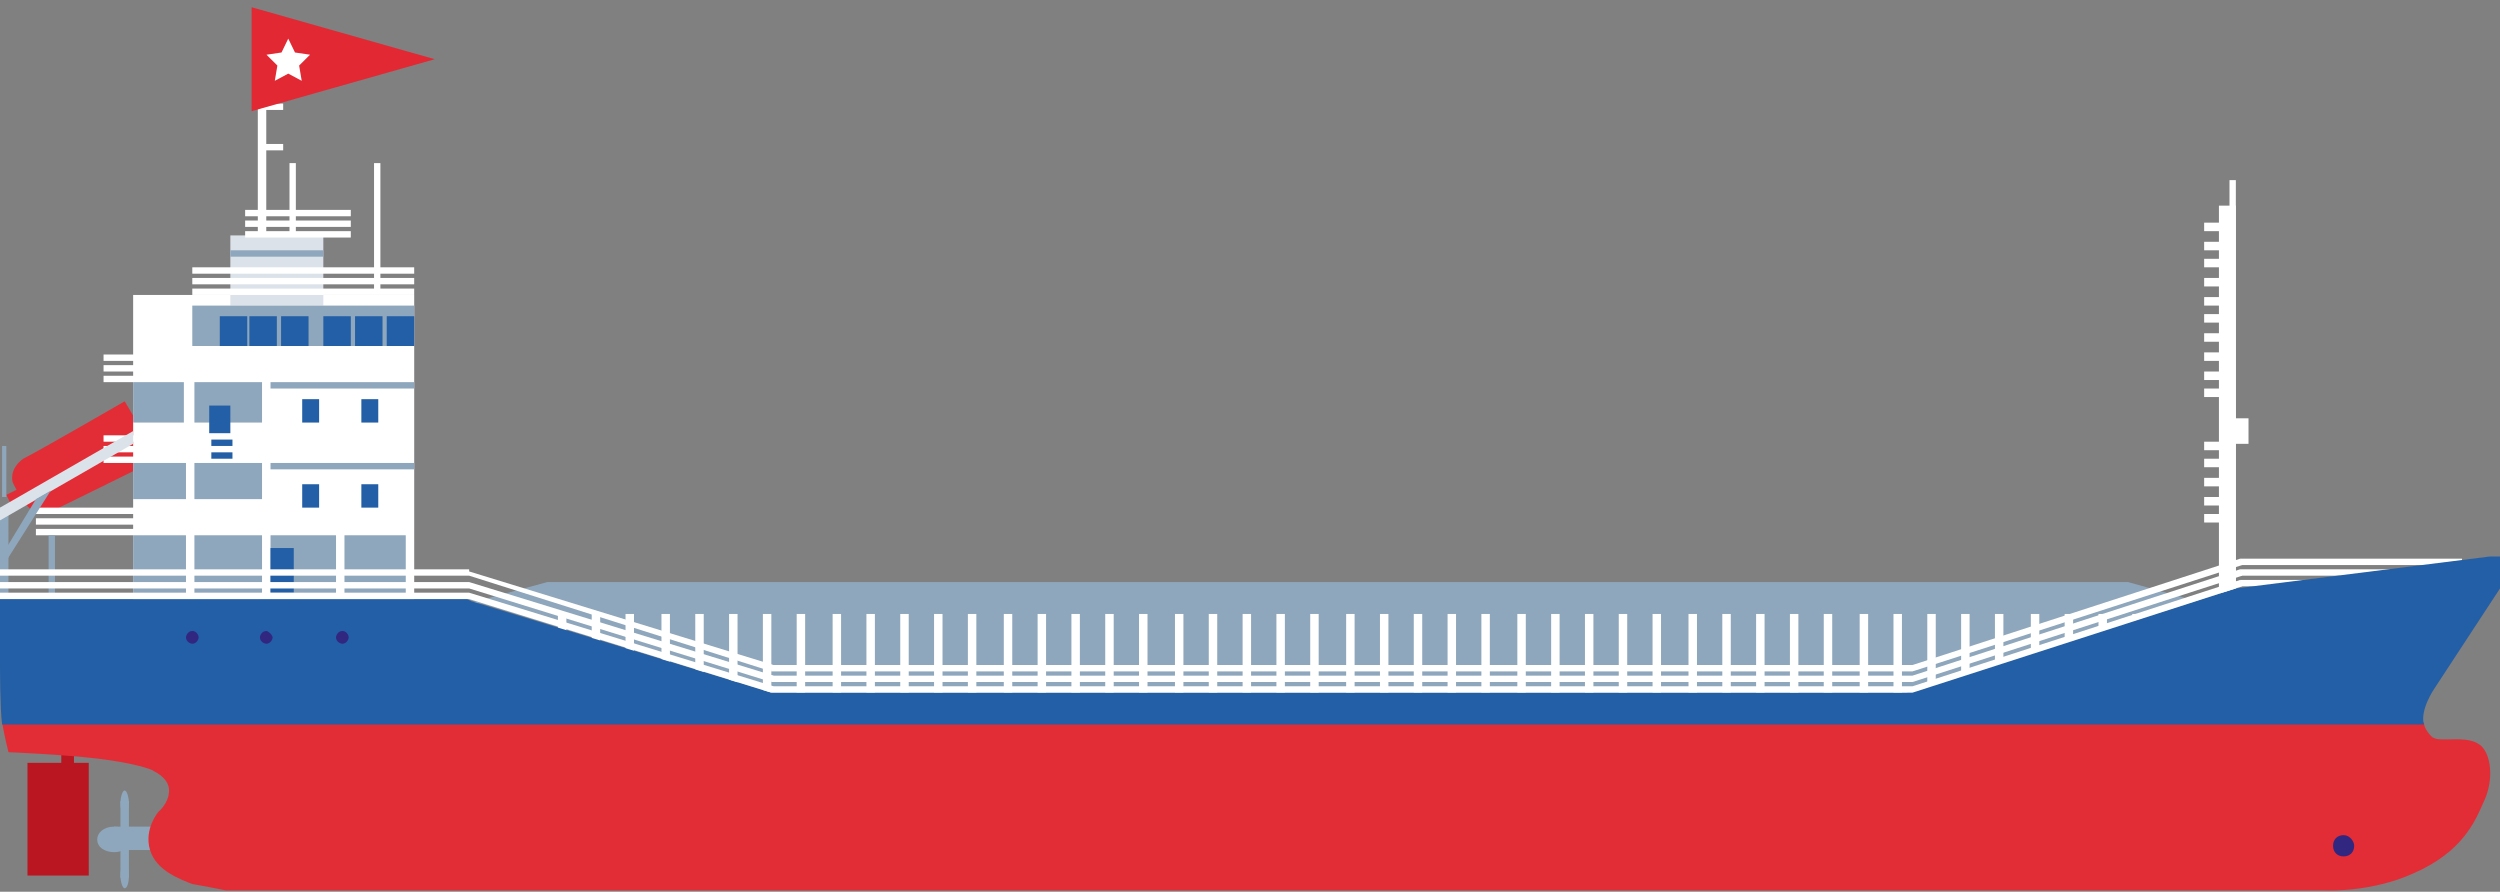 <svg width="314" height="112" viewBox="0 0 314 112" fill="none" xmlns="http://www.w3.org/2000/svg">
<rect x="0" y="0" width="314" height="112" fill="#808080" stroke="none"/>
<g clip-path="url(#clip0_1327_23633)">
<path d="M33.443 9H32.381V30.636H33.443V9Z" fill="white"/>
<path d="M35.567 13.007H33.178V13.808H35.567V13.007Z" fill="white"/>
<path d="M35.567 18.082H33.178V18.883H35.567V18.082Z" fill="white"/>
<path d="M37.158 20.486H36.361V30.369H37.158V20.486Z" fill="white"/>
<path d="M47.777 20.486H46.98V36.78H47.777V20.486Z" fill="white"/>
<path d="M15.661 50.403L19.908 57.614L7.433 63.758C7.433 63.758 4.513 65.361 3.186 63.224C1.859 61.354 1.594 60.553 1.594 60.553C1.594 60.553 1.063 58.95 2.921 57.614C5.044 56.546 15.661 50.403 15.661 50.403Z" fill="#E22D36"/>
<path d="M1.328 63.224L0.797 62.155L2.389 61.354L3.186 62.422L1.593 63.224H1.328Z" fill="#E22D36"/>
<path d="M52.024 37.047H16.723V76.312H52.024V37.047Z" fill="white"/>
<path d="M40.61 29.568H28.932V38.382H40.61V29.568Z" fill="#DBE2E9"/>
<path d="M44.06 26.362H30.789V27.164H44.06V26.362Z" fill="white"/>
<path d="M44.06 27.698H30.789V28.499H44.06V27.698Z" fill="white"/>
<path d="M44.06 29.033H30.789V29.835H44.06V29.033Z" fill="white"/>
<path d="M32.913 44.526H13.006V45.327H32.913V44.526Z" fill="white"/>
<path d="M32.913 45.861H13.006V46.663H32.913V45.861Z" fill="white"/>
<path d="M32.913 47.197H13.006V47.998H32.913V47.197Z" fill="white"/>
<path d="M32.913 54.676H13.006V55.477H32.913V54.676Z" fill="white"/>
<path d="M32.913 56.012H13.006V56.813H32.913V56.012Z" fill="white"/>
<path d="M32.913 57.347H13.006V58.149H32.913V57.347Z" fill="white"/>
<path d="M32.91 63.758H4.51V64.559H32.91V63.758Z" fill="white"/>
<path d="M32.91 65.094H4.51V65.895H32.91V65.094Z" fill="white"/>
<path d="M32.91 66.429H4.51V67.231H32.91V66.429Z" fill="white"/>
<path d="M52.022 33.574H24.152V34.376H52.022V33.574Z" fill="white"/>
<path d="M52.022 34.91H24.152V35.711H52.022V34.91Z" fill="white"/>
<path d="M52.022 36.245H24.152V37.047H52.022V36.245Z" fill="white"/>
<path d="M309.223 70.169H281.354V70.97H309.223V70.169Z" fill="white"/>
<path d="M309.223 71.504H281.354V72.306H309.223V71.504Z" fill="white"/>
<path d="M309.223 72.84H281.354V73.641H309.223V72.84Z" fill="white"/>
<path d="M11.149 95.812H3.451V109.969H11.149V95.812Z" fill="#BA1622"/>
<path d="M9.29 94.476H7.697V96.079H9.29V94.476Z" fill="#BA1622"/>
<path d="M16.456 105.428C16.456 106.229 15.659 107.03 14.332 107.03C13.271 107.03 12.209 106.496 12.209 105.428C12.209 104.626 13.005 103.825 14.332 103.825C15.659 103.825 16.456 104.626 16.456 105.428Z" fill="#8EA7BC"/>
<path d="M19.112 103.825H14.334V106.763H19.112V103.825Z" fill="#8EA7BC"/>
<path d="M16.189 100.887C16.189 101.688 15.923 102.489 15.658 102.489C15.392 102.489 15.127 101.688 15.127 100.887C15.127 100.085 15.392 99.284 15.658 99.284C15.923 99.284 16.189 100.085 16.189 100.887Z" fill="#8EA7BC"/>
<path d="M16.189 100.62H15.127V104.626H16.189V100.62Z" fill="#8EA7BC"/>
<path d="M16.189 109.969C16.189 109.167 15.923 108.366 15.658 108.366C15.392 108.366 15.127 109.167 15.127 109.969C15.127 110.77 15.392 111.571 15.658 111.571C15.923 111.571 16.189 111.037 16.189 109.969Z" fill="#8EA7BC"/>
<path d="M16.189 106.229H15.127V110.236H16.189V106.229Z" fill="#8EA7BC"/>
<path d="M280.822 22.623H280.025V74.71H280.822V22.623Z" fill="white"/>
<path d="M280.821 25.828H278.697V74.443H280.821V25.828Z" fill="white"/>
<path d="M279.496 27.965H276.842V29.033H279.496V27.965Z" fill="white"/>
<path d="M279.496 30.369H276.842V31.438H279.496V30.369Z" fill="white"/>
<path d="M279.496 32.506H276.842V33.574H279.496V32.506Z" fill="white"/>
<path d="M279.496 34.91H276.842V35.978H279.496V34.91Z" fill="white"/>
<path d="M279.496 37.314H276.842V38.382H279.496V37.314Z" fill="white"/>
<path d="M279.496 39.451H276.842V40.519H279.496V39.451Z" fill="white"/>
<path d="M279.496 41.855H276.842V42.923H279.496V41.855Z" fill="white"/>
<path d="M279.496 44.259H276.842V45.327H279.496V44.259Z" fill="white"/>
<path d="M279.496 46.663H276.842V47.731H279.496V46.663Z" fill="white"/>
<path d="M279.496 48.8H276.842V49.868H279.496V48.8Z" fill="white"/>
<path d="M279.496 55.478H276.842V56.546H279.496V55.478Z" fill="white"/>
<path d="M279.496 57.615H276.842V58.683H279.496V57.615Z" fill="white"/>
<path d="M279.496 60.019H276.842V61.087H279.496V60.019Z" fill="white"/>
<path d="M279.496 62.422H276.842V63.491H279.496V62.422Z" fill="white"/>
<path d="M279.496 64.559H276.842V65.628H279.496V64.559Z" fill="white"/>
<path d="M282.413 52.539H280.555V55.745H282.413V52.539Z" fill="white"/>
<path d="M52.022 38.382H24.152V43.458H52.022V38.382Z" fill="#8EA7BC"/>
<path d="M23.093 47.998H16.723V53.074H23.093V47.998Z" fill="#8EA7BC"/>
<path d="M32.912 47.998H24.418V53.074H32.912V47.998Z" fill="#8EA7BC"/>
<path d="M23.358 58.149H16.723V62.69H23.358V58.149Z" fill="#8EA7BC"/>
<path d="M32.912 58.149H24.418V62.69H32.912V58.149Z" fill="#8EA7BC"/>
<path d="M23.358 67.231H16.723V75.244H23.358V67.231Z" fill="#8EA7BC"/>
<path d="M32.912 67.231H24.418V75.244H32.912V67.231Z" fill="#8EA7BC"/>
<path d="M42.205 67.231H33.977V75.244H42.205V67.231Z" fill="#8EA7BC"/>
<path d="M50.963 67.231H43.266V75.244H50.963V67.231Z" fill="#8EA7BC"/>
<path d="M40.61 31.438H28.932V32.239H40.61V31.438Z" fill="#8EA7BC"/>
<path d="M52.026 47.998H33.977V48.8H52.026V47.998Z" fill="#8EA7BC"/>
<path d="M52.026 58.149H33.977V58.95H52.026V58.149Z" fill="#8EA7BC"/>
<path d="M31.056 39.718H27.605V43.458H31.056V39.718Z" fill="#235FA6"/>
<path d="M34.773 39.718H31.322V43.458H34.773V39.718Z" fill="#235FA6"/>
<path d="M38.753 39.718H35.303V43.458H38.753V39.718Z" fill="#235FA6"/>
<path d="M44.062 39.718H40.611V43.458H44.062V39.718Z" fill="#235FA6"/>
<path d="M48.044 39.718H44.594V43.458H48.044V39.718Z" fill="#235FA6"/>
<path d="M52.025 39.718H48.574V43.458H52.025V39.718Z" fill="#235FA6"/>
<path d="M28.932 50.937H26.277V54.409H28.932V50.937Z" fill="#235FA6"/>
<path d="M40.081 50.135H37.957V53.074H40.081V50.135Z" fill="#235FA6"/>
<path d="M47.51 50.135H45.387V53.074H47.51V50.135Z" fill="#235FA6"/>
<path d="M40.081 60.82H37.957V63.758H40.081V60.82Z" fill="#235FA6"/>
<path d="M47.51 60.82H45.387V63.758H47.51V60.82Z" fill="#235FA6"/>
<path d="M36.896 68.833H33.977V74.443H36.896V68.833Z" fill="#235FA6"/>
<path d="M29.197 55.21H26.543V56.012H29.197V55.21Z" fill="#235FA6"/>
<path d="M29.197 56.813H26.543V57.615H29.197V56.813Z" fill="#235FA6"/>
<path d="M276.839 75.778L267.284 73.107H68.745L58.924 75.778H68.745H267.284H276.839Z" fill="#8EA7BC"/>
<path d="M239.679 86.997L276.574 75.244H59.455H58.658L96.88 86.997H239.679Z" fill="#8EA7BC"/>
<path d="M311.875 93.942C310.813 92.606 308.424 92.873 307.363 92.873C306.301 92.873 306.035 92.873 305.505 92.606C305.239 92.339 304.443 91.538 304.443 90.737H279.227H59.188H0.264C0.529 92.339 1.06 94.476 1.06 94.476C1.06 94.476 7.696 94.743 12.208 95.277C16.72 95.812 19.109 96.613 19.374 96.88C19.905 97.147 21.232 97.948 21.232 99.284C21.232 100.887 19.905 101.955 19.905 101.955C19.905 101.955 18.047 104.092 18.843 106.763C19.64 109.434 22.825 110.503 24.152 111.037C25.745 111.304 28.399 111.838 28.399 111.838H292.233C292.233 111.838 297.807 112.105 303.116 109.701C309.22 107.03 310.813 103.291 311.875 100.887C313.202 98.216 312.936 95.277 311.875 93.942Z" fill="#E22D36"/>
<path d="M1.062 63.758H0V75.244H1.062V63.758Z" fill="#8EA7BC"/>
<path d="M6.902 67.231H6.105V75.244H6.902V67.231Z" fill="#8EA7BC"/>
<path d="M0.795 56.012H0.264V62.422H0.795V56.012Z" fill="#8EA7BC"/>
<path d="M0 63.758L16.722 54.142V55.745L0 65.361V63.758Z" fill="#DBE2E9"/>
<path d="M4.513 62.69L0.797 68.833V70.436L6.371 61.621L4.513 62.69Z" fill="#8EA7BC"/>
<path d="M71.136 77.114H70.074V86.997H71.136V77.114Z" fill="white"/>
<path d="M75.382 77.114H74.32V86.997H75.382V77.114Z" fill="white"/>
<path d="M79.628 77.114H78.566V86.997H79.628V77.114Z" fill="white"/>
<path d="M84.142 77.114H83.08V86.997H84.142V77.114Z" fill="white"/>
<path d="M88.388 77.114H87.326V86.997H88.388V77.114Z" fill="white"/>
<path d="M92.634 77.114H91.572V86.997H92.634V77.114Z" fill="white"/>
<path d="M96.88 77.114H95.818V86.997H96.88V77.114Z" fill="white"/>
<path d="M101.126 77.114H100.064V86.997H101.126V77.114Z" fill="white"/>
<path d="M105.64 77.114H104.578V86.997H105.64V77.114Z" fill="white"/>
<path d="M109.886 77.114H108.824V86.997H109.886V77.114Z" fill="white"/>
<path d="M114.134 77.114H113.072V86.997H114.134V77.114Z" fill="white"/>
<path d="M118.38 77.114H117.318V86.997H118.38V77.114Z" fill="white"/>
<path d="M122.628 77.114H121.566V86.997H122.628V77.114Z" fill="white"/>
<path d="M127.14 77.114H126.078V86.997H127.14V77.114Z" fill="white"/>
<path d="M131.386 77.114H130.324V86.997H131.386V77.114Z" fill="white"/>
<path d="M135.632 77.114H134.57V86.997H135.632V77.114Z" fill="white"/>
<path d="M139.88 77.114H138.818V86.997H139.88V77.114Z" fill="white"/>
<path d="M144.126 77.114H143.064V86.997H144.126V77.114Z" fill="white"/>
<path d="M148.638 77.114H147.576V86.997H148.638V77.114Z" fill="white"/>
<path d="M152.884 77.114H151.822V86.997H152.884V77.114Z" fill="white"/>
<path d="M157.134 77.114H156.072V86.997H157.134V77.114Z" fill="white"/>
<path d="M161.38 77.114H160.318V86.997H161.38V77.114Z" fill="white"/>
<path d="M165.626 77.114H164.564V86.997H165.626V77.114Z" fill="white"/>
<path d="M170.138 77.114H169.076V86.997H170.138V77.114Z" fill="white"/>
<path d="M174.386 77.114H173.324V86.997H174.386V77.114Z" fill="white"/>
<path d="M178.632 77.114H177.57V86.997H178.632V77.114Z" fill="white"/>
<path d="M182.878 77.114H181.816V86.997H182.878V77.114Z" fill="white"/>
<path d="M187.124 77.114H186.062V86.997H187.124V77.114Z" fill="white"/>
<path d="M191.64 77.114H190.578V86.997H191.64V77.114Z" fill="white"/>
<path d="M195.886 77.114H194.824V86.997H195.886V77.114Z" fill="white"/>
<path d="M200.132 77.114H199.07V86.997H200.132V77.114Z" fill="white"/>
<path d="M204.378 77.114H203.316V86.997H204.378V77.114Z" fill="white"/>
<path d="M208.624 77.114H207.562V86.997H208.624V77.114Z" fill="white"/>
<path d="M213.138 77.114H212.076V86.997H213.138V77.114Z" fill="white"/>
<path d="M217.384 77.114H216.322V86.997H217.384V77.114Z" fill="white"/>
<path d="M221.63 77.114H220.568V86.997H221.63V77.114Z" fill="white"/>
<path d="M225.876 77.114H224.814V86.997H225.876V77.114Z" fill="white"/>
<path d="M230.126 77.114H229.064V86.997H230.126V77.114Z" fill="white"/>
<path d="M234.638 77.114H233.576V86.997H234.638V77.114Z" fill="white"/>
<path d="M238.884 77.114H237.822V86.997H238.884V77.114Z" fill="white"/>
<path d="M243.13 77.114H242.068V86.997H243.13V77.114Z" fill="white"/>
<path d="M247.38 77.114H246.318V86.997H247.38V77.114Z" fill="white"/>
<path d="M251.626 77.114H250.564V86.997H251.626V77.114Z" fill="white"/>
<path d="M256.136 77.114H255.074V86.997H256.136V77.114Z" fill="white"/>
<path d="M260.382 77.114H259.32V86.997H260.382V77.114Z" fill="white"/>
<path d="M264.632 77.114H263.57V86.997H264.632V77.114Z" fill="white"/>
<path d="M268.878 77.114H267.816V86.997H268.878V77.114Z" fill="white"/>
<path d="M314 73.908V69.902H312.673L280.822 73.908L276.575 75.244L239.415 86.997H96.881L59.19 75.511L58.659 75.244H0V83.524C0 83.524 0 89.134 0.265 91.004H59.19H279.229H304.445C303.914 89.134 305.772 86.463 305.772 86.463L314 73.908Z" fill="#235FA6"/>
<path d="M24.952 80.052C24.952 80.319 24.686 80.853 24.156 80.853C23.89 80.853 23.359 80.586 23.359 80.052C23.359 79.785 23.625 79.251 24.156 79.251C24.686 79.251 24.952 79.785 24.952 80.052Z" fill="#312780"/>
<path d="M34.241 80.052C34.241 80.319 33.976 80.853 33.445 80.853C33.179 80.853 32.648 80.586 32.648 80.052C32.648 79.785 32.914 79.251 33.445 79.251C33.71 79.251 34.241 79.785 34.241 80.052Z" fill="#312780"/>
<path d="M43.796 80.052C43.796 80.319 43.53 80.853 42.999 80.853C42.734 80.853 42.203 80.586 42.203 80.052C42.203 79.785 42.469 79.251 42.999 79.251C43.53 79.251 43.796 79.785 43.796 80.052Z" fill="#312780"/>
<path d="M96.881 84.326L58.925 72.306H0V71.504H58.925V71.772L97.146 83.525L96.881 84.326Z" fill="white"/>
<path d="M96.881 85.661L58.925 73.908H0V73.107H58.925L97.146 84.86L96.881 85.661Z" fill="white"/>
<path d="M96.881 86.997L58.925 75.244H0V74.443H58.925L97.146 86.196L96.881 86.997Z" fill="white"/>
<path d="M240.211 84.326H96.881V83.525H240.211L281.353 70.169L281.618 70.97L240.211 84.326Z" fill="white"/>
<path d="M240.211 85.661H96.881V84.86H240.211L281.353 71.504L281.618 72.306L240.211 85.661Z" fill="white"/>
<path d="M240.211 86.997H96.881V86.196H240.211L281.353 72.84L281.618 73.641L240.211 86.997Z" fill="white"/>
<path d="M295.686 106.229C295.686 107.03 295.155 107.565 294.358 107.565C293.562 107.565 293.031 107.03 293.031 106.229C293.031 105.428 293.562 104.893 294.358 104.893C295.155 104.893 295.686 105.695 295.686 106.229Z" fill="#312780"/>
</g>
<path d="M31.604 13.965V0.91L54.604 7.437L31.604 13.965Z" fill="#E22833"/>
<path d="M36.205 4.848L35.359 6.593L33.471 6.872L34.838 8.232L34.515 10.151L36.205 9.245L37.896 10.151L37.571 8.232L38.94 6.872L37.05 6.593L36.205 4.848Z" fill="white"/>
<defs>
<clipPath id="clip0_1327_23633">
<rect width="314" height="102.838" fill="white" transform="translate(0 9)"/>
</clipPath>
</defs>
</svg>

